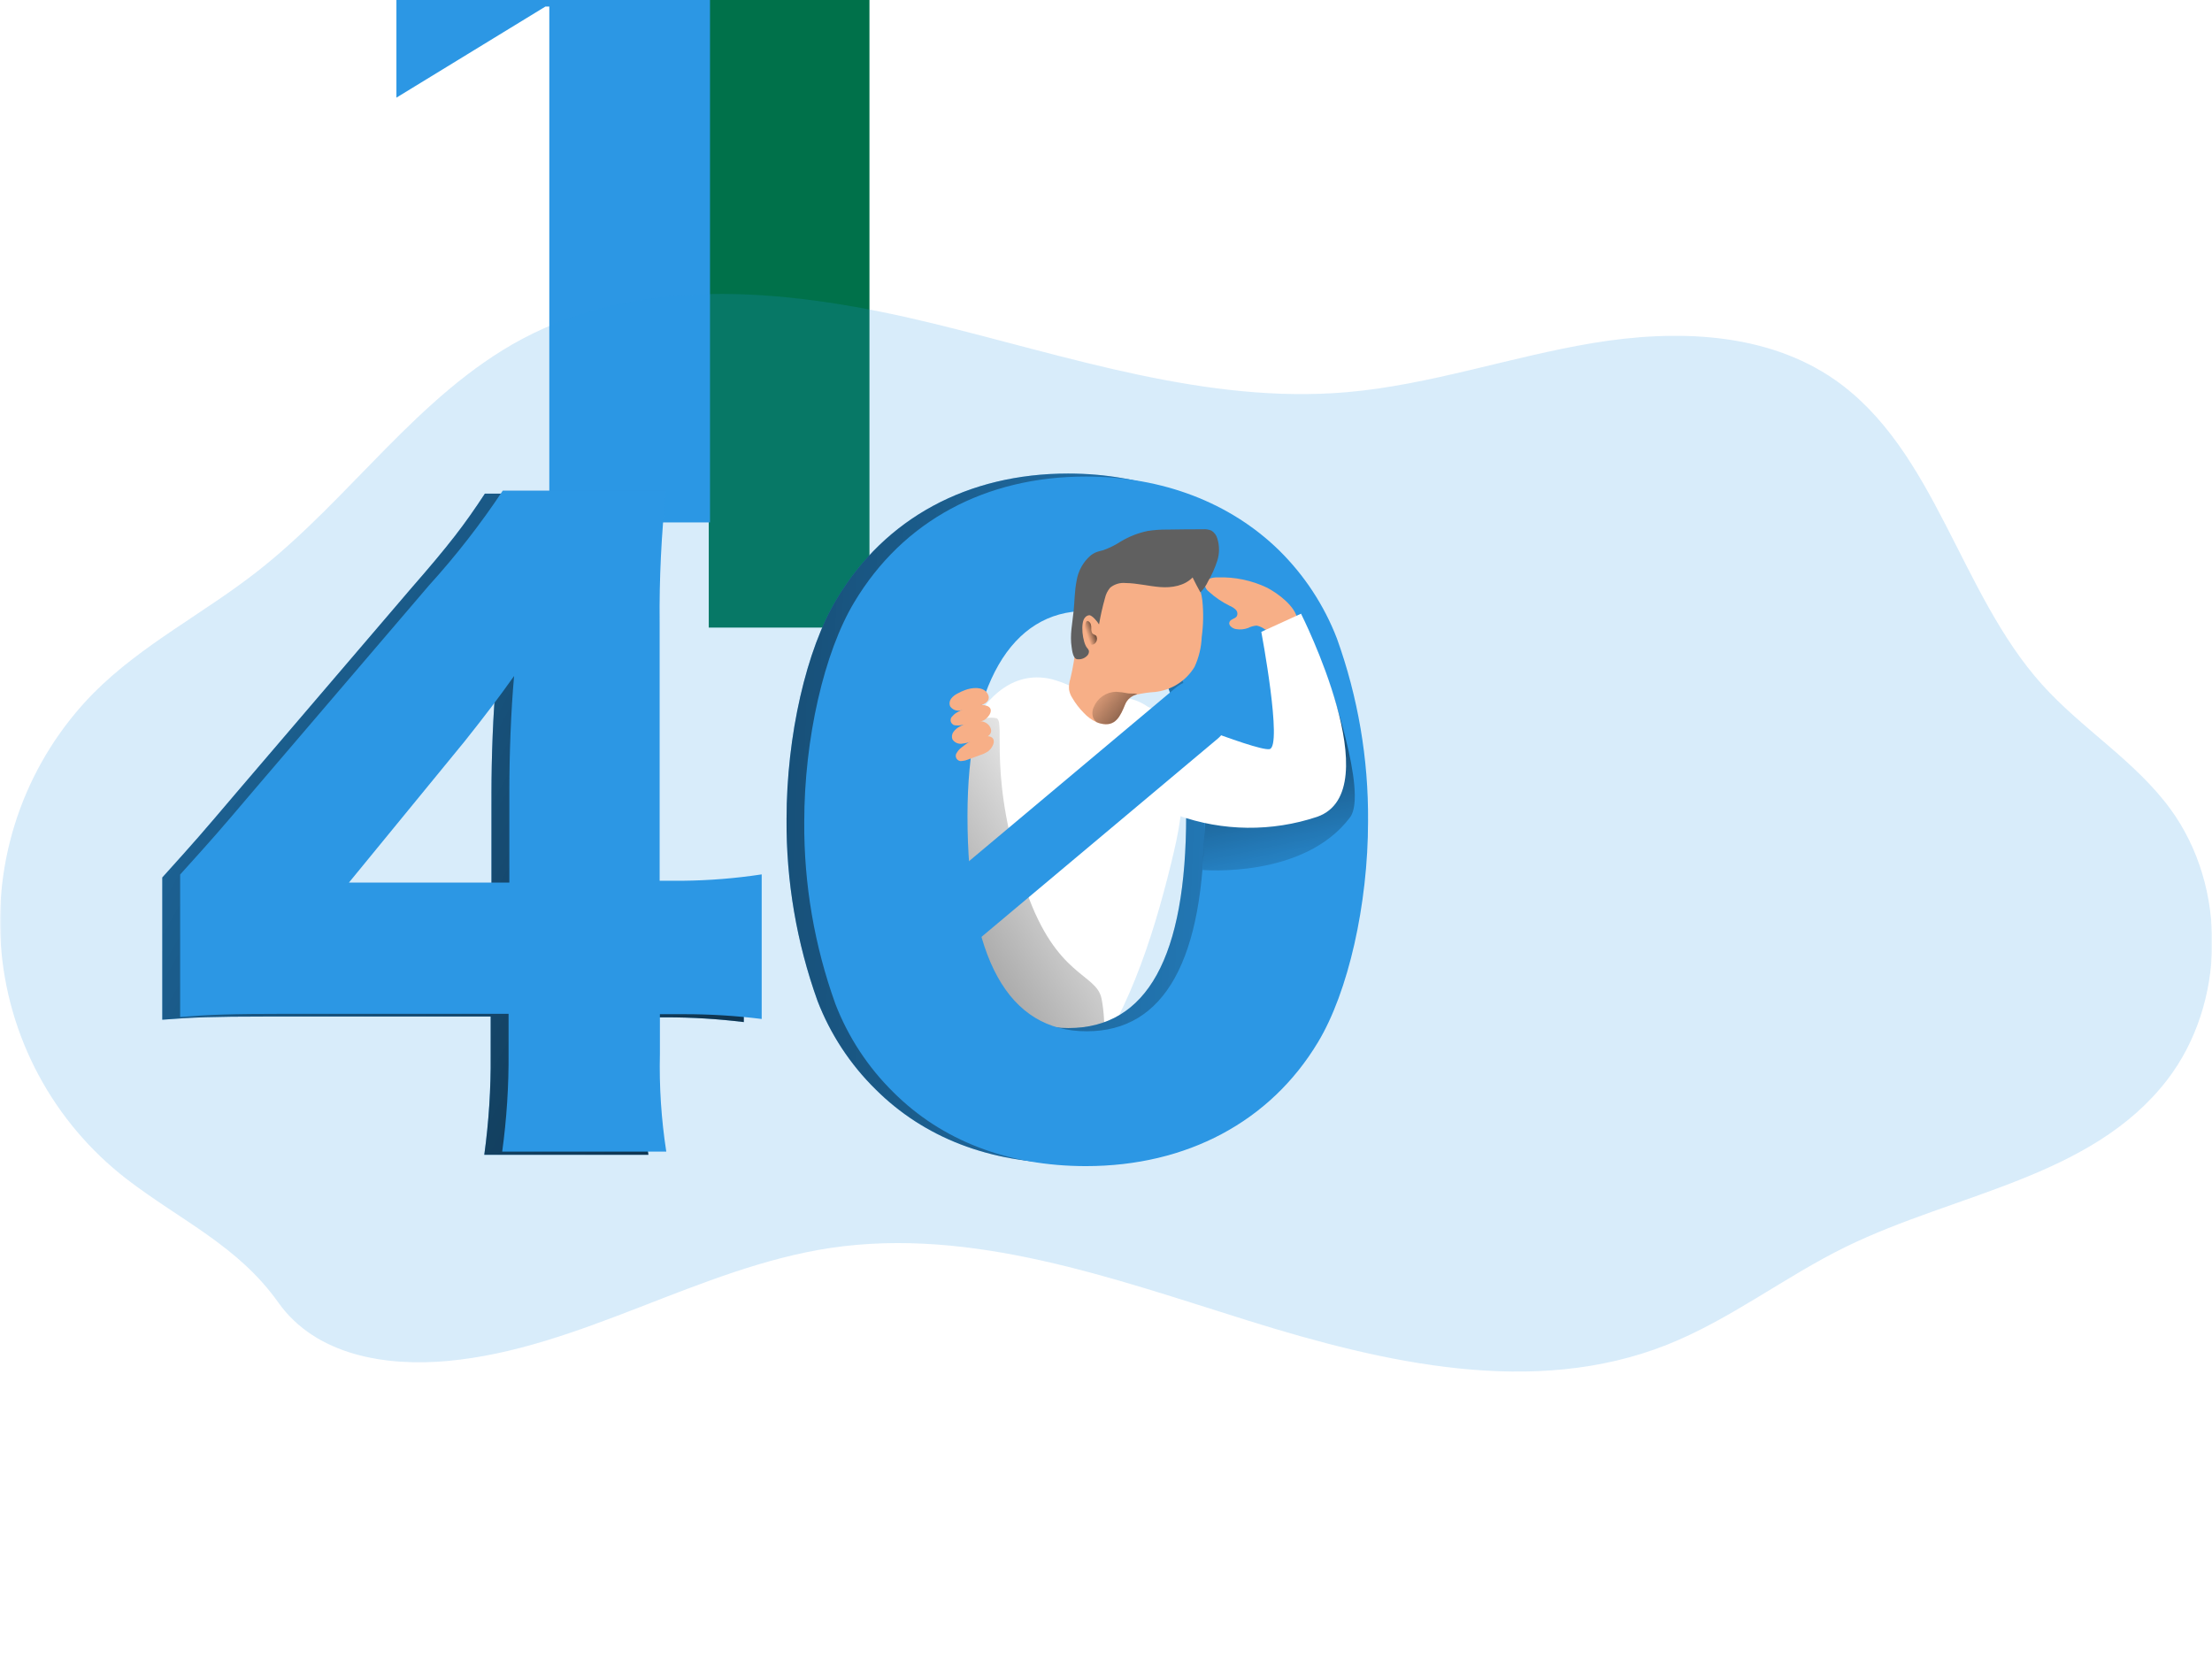 <svg width="652" height="491" viewBox="0 0 652 491" fill="none" xmlns="http://www.w3.org/2000/svg">
<g clip-path="url(#clip0_11_31)">
<g filter="url(#filter0_dd_11_31)">
<path d="M518.277 150.636V347H470.912V194.933H469.761L425.848 221.78V180.743L474.268 150.636H518.277Z" fill="#00714A"/>
</g>
<g filter="url(#filter1_dddd_11_31)">
<path d="M523.277 151.636V348H475.912V195.933H474.761L430.848 222.78V181.743L479.268 151.636H523.277Z" fill="#2c97e4"/>
</g>
<mask id="mask0_11_31" style="mask-type:luminance" maskUnits="userSpaceOnUse" x="0" y="0" width="652" height="491">
<path d="M652 0H0V491H652V0Z" fill="white"/>
</mask>
<g mask="url(#mask0_11_31)">
<path opacity="0.18" d="M37.312 347.537C26.574 339.244 17.717 328.772 11.324 316.81C4.931 304.849 1.147 291.67 0.222 278.141C-0.704 264.612 1.25 251.041 5.955 238.322C10.66 225.603 18.009 214.024 27.518 204.349C41.736 190.019 60.113 180.807 75.882 168.4C103.153 147.077 123.346 116.277 153.768 99.993C190.398 80.375 234.789 85.555 275.02 95.341C315.251 105.127 355.668 119.146 396.923 115.61C421.493 113.486 445.148 105.173 469.485 101.125C493.822 97.078 520.519 97.807 540.883 111.981C570.528 132.747 577.575 174.712 601.897 201.774C613.677 214.894 629.323 224.23 639.753 238.498C656.531 261.435 656.097 295.879 638.744 318.381C616.518 347.149 576.411 351.709 544.064 367.527C526.06 376.336 509.918 389.037 491.292 396.419C452.148 411.927 408.114 401.832 367.976 389.301C327.838 376.77 286.49 361.696 244.939 367.837C206.136 373.606 171.167 397.536 132.038 401.165C113.878 402.855 93.142 399.614 82.044 383.95C70.108 367.155 53.47 359.944 37.312 347.537Z" fill="#2c97e4"/>
<path d="M47.836 258.659C58.375 246.95 58.375 246.95 70.326 232.899L121.189 173.425C132.442 160.538 136.897 154.691 142.919 145.51H191.035C189.659 158.418 189.032 171.394 189.157 184.374V260.535H195.955C203.75 260.462 211.531 259.835 219.237 258.659V301.276C211.616 300.34 203.944 299.874 196.265 299.88H189.234V311.589C189.01 321.225 189.638 330.862 191.112 340.388H142.748C144.079 330.691 144.707 320.911 144.626 311.123V299.647H78.304C63.062 299.647 56.574 299.88 47.836 300.578V258.659ZM144.859 233.845C144.859 223.3 145.325 210.428 146.272 200.115C141.615 206.675 138.061 211.358 131.744 219.314L97.519 261.001H144.859V233.845Z" fill="#2c97e4"/>
<path d="M47.836 258.659C58.375 246.95 58.375 246.95 70.326 232.899L121.189 173.425C132.442 160.538 136.897 154.691 142.919 145.51H191.035C189.659 158.418 189.032 171.394 189.157 184.374V260.535H195.955C203.75 260.462 211.531 259.835 219.237 258.659V301.276C211.616 300.34 203.944 299.874 196.265 299.88H189.234V311.589C189.01 321.225 189.638 330.862 191.112 340.388H142.748C144.079 330.691 144.707 320.911 144.626 311.123V299.647H78.304C63.062 299.647 56.574 299.88 47.836 300.578V258.659ZM144.859 233.845C144.859 223.3 145.325 210.428 146.272 200.115C141.615 206.675 138.061 211.358 131.744 219.314L97.519 261.001H144.859V233.845Z" fill="url(#paint0_linear_11_31)"/>
<path d="M308.654 199.929C313.31 200.704 317.641 203.558 322.313 204.581C326.395 205.512 330.694 205.031 334.73 206.458C342.258 209.125 347.147 218.198 348.218 227.301C349.289 236.404 347.38 245.616 345.207 254.456C339.495 277.75 331.734 301.012 317.765 318.676C316.787 319.901 315.608 321.188 314.164 321.157C313.162 321.02 312.226 320.582 311.479 319.901C308.546 317.895 305.863 315.547 303.486 312.907C299.76 308.425 297.603 302.516 295.725 296.654C290.432 280.153 280.328 269.701 278.45 252.207C276.401 233.861 286.443 196.269 308.654 199.929Z" fill="#ffff"/>
<path d="M293.631 211.684C291.649 211.327 289.605 211.696 287.873 212.723C286.056 213.839 284.487 215.315 283.262 217.059C282.037 218.803 281.182 220.779 280.749 222.866C279.908 227.047 279.756 231.337 280.299 235.567C281.361 247.981 283.77 260.242 287.485 272.136C288.571 275.578 285.467 283.751 287.718 286.574C289.549 288.869 288.633 302.656 291.024 304.362C297.651 309.138 311.419 306.502 318.046 311.278C326.629 317.482 326.055 301.105 324.689 294.359C323.137 286.837 311.481 288.156 302.556 262.753C290.682 228.945 296.673 212.382 293.631 211.684Z" fill="url(#paint1_linear_11_31)"/>
<path d="M258.055 321.08C250.581 313.719 244.761 304.854 240.982 295.072C234.807 277.871 231.712 259.718 231.84 241.445C231.84 216.864 237.707 191.337 246.616 176.589C260.911 152.691 285.279 139.586 314.816 139.586C337.555 139.586 357.469 147.34 371.764 161.298C379.237 168.652 385.057 177.513 388.837 187.29C395.025 204.567 398.114 222.8 397.963 241.15C397.963 265.746 392.112 291.505 383.203 306.285C369.14 329.733 344.539 342.884 314.77 342.884C291.798 342.884 272.35 335.347 258.055 321.08ZM279.785 239.584C279.785 281.456 291.736 303.044 314.94 303.044C338.145 303.044 349.63 281.968 349.63 240.281C349.63 200.239 337.446 179.163 314.708 179.163C292.745 179.163 279.847 201.402 279.847 239.584H279.785Z" fill="#2c97e4"/>
<path d="M258.055 321.08C250.581 313.719 244.761 304.854 240.982 295.072C234.807 277.871 231.712 259.718 231.84 241.445C231.84 216.864 237.707 191.337 246.616 176.589C260.911 152.691 285.279 139.586 314.816 139.586C337.555 139.586 357.469 147.34 371.764 161.298C379.237 168.652 385.057 177.513 388.837 187.29C395.025 204.567 398.114 222.8 397.963 241.15C397.963 265.746 392.112 291.505 383.203 306.285C369.14 329.733 344.539 342.884 314.77 342.884C291.798 342.884 272.35 335.347 258.055 321.08ZM279.785 239.584C279.785 281.456 291.736 303.044 314.94 303.044C338.145 303.044 349.63 281.968 349.63 240.281C349.63 200.239 337.446 179.163 314.708 179.163C292.745 179.163 279.847 201.402 279.847 239.584H279.785Z" fill="url(#paint2_linear_11_31)"/>
<path d="M53.098 257.79C63.652 246.082 63.652 246.082 75.603 232.031L126.466 172.541C134.405 163.798 141.669 154.466 148.196 144.626H196.312C194.936 157.539 194.309 170.52 194.434 183.506V259.62H201.232C209.027 259.54 216.807 258.913 224.514 257.744V300.361C216.894 299.412 209.222 298.941 201.543 298.949H194.512V310.658C194.286 320.294 194.914 329.932 196.39 339.457H148.025C149.35 329.801 149.978 320.063 149.904 310.317V298.841H83.566C68.34 298.841 61.836 299.073 53.098 299.787V257.79ZM150.136 232.977C150.136 222.431 150.602 209.56 151.533 199.262C146.877 205.806 143.338 210.49 137.005 218.461L102.859 260.148H150.136V232.977Z" fill="#2c97e4"/>
<path d="M263.318 321.948C255.845 314.593 250.025 305.733 246.244 295.956C240.053 278.758 236.943 260.605 237.056 242.329C237.056 217.748 242.923 192.221 251.832 177.457C266.127 153.574 290.495 140.47 320.032 140.47C342.755 140.47 362.684 148.224 376.98 162.182C384.457 169.533 390.278 178.394 394.053 188.174C400.276 205.46 403.387 223.71 403.241 242.08C403.241 266.661 397.39 292.436 388.481 307.215C374.419 330.633 349.802 343.737 320.048 343.737C297.076 343.722 277.628 336.231 263.318 321.948ZM285.171 240.53C285.171 282.402 297.123 303.99 320.327 303.99C343.298 303.99 355.017 282.914 355.017 241.243C355.017 201.185 342.817 180.109 320.094 180.109C298.008 180.047 285.171 202.286 285.171 240.53Z" fill="#2c97e4"/>
<path d="M354.475 256.441C354.475 256.441 384.306 259.078 397.934 240.933C403.366 233.737 391.26 199.836 391.26 199.836L377.493 224.463L355.763 229.395L354.475 256.441Z" fill="url(#paint3_linear_11_31)"/>
<path d="M284.472 203.403C283.668 203.696 282.89 204.054 282.144 204.473C281.443 204.827 280.829 205.33 280.343 205.946C280.106 206.258 279.953 206.626 279.899 207.014C279.845 207.403 279.891 207.798 280.033 208.164C280.348 208.649 280.803 209.029 281.337 209.253C281.871 209.477 282.461 209.535 283.029 209.42C284.938 209.234 286.707 208.288 288.616 207.962C290.525 207.636 292.326 206.318 290.975 204.287C289.625 202.255 286.381 202.689 284.472 203.403Z" fill="#F7AF87"/>
<path d="M290.557 207.962C287.763 207.233 284.845 208.458 282.331 209.87C281.738 210.158 281.209 210.565 280.779 211.064C280.52 211.27 280.334 211.553 280.247 211.872C280.161 212.191 280.179 212.529 280.298 212.837C280.418 213.146 280.633 213.408 280.912 213.585C281.191 213.763 281.519 213.846 281.85 213.824C282.421 213.881 282.998 213.845 283.557 213.716L287.422 213.049C288.321 212.944 289.196 212.692 290.014 212.304C291.768 211.281 293.258 208.629 290.557 207.962Z" fill="#F7AF87"/>
<path d="M285.171 213.095C284.37 213.4 283.592 213.763 282.843 214.181C282.135 214.557 281.519 215.087 281.042 215.732C280.809 216.043 280.659 216.408 280.605 216.793C280.55 217.178 280.594 217.57 280.732 217.934C281.048 218.42 281.502 218.799 282.036 219.023C282.57 219.247 283.16 219.305 283.728 219.19C285.637 219.004 287.406 218.058 289.315 217.732C291.224 217.407 293.025 216.104 291.674 214.057C290.324 212.01 287.049 212.382 285.171 213.095Z" fill="#F7AF87"/>
<path d="M291.193 217.003C288.322 216.771 285.668 218.554 283.433 220.322C282.889 220.719 282.431 221.22 282.082 221.796C281.869 222.045 281.741 222.356 281.715 222.683C281.69 223.011 281.77 223.337 281.942 223.617C282.115 223.896 282.372 224.113 282.676 224.238C282.98 224.362 283.315 224.386 283.634 224.308C284.201 224.266 284.757 224.129 285.28 223.905L288.958 222.555C289.831 222.294 290.654 221.89 291.395 221.361C292.932 220.09 293.972 217.267 291.193 217.003Z" fill="#F7AF87"/>
<path d="M373.456 173.223C368.931 171.068 363.953 170.031 358.943 170.199C358.097 170.158 357.25 170.296 356.46 170.603C356.073 170.771 355.744 171.049 355.513 171.401C355.281 171.754 355.157 172.166 355.156 172.588C355.307 173.323 355.728 173.976 356.336 174.418C358.169 176.083 360.228 177.482 362.451 178.574C363.123 178.839 363.735 179.234 364.252 179.737C364.505 179.992 364.668 180.322 364.715 180.677C364.763 181.033 364.693 181.394 364.516 181.707C364.003 182.42 362.824 182.451 362.436 183.257C361.924 184.265 363.212 185.258 364.329 185.444C365.517 185.647 366.737 185.535 367.868 185.118C368.66 184.711 369.526 184.469 370.414 184.405C371.291 184.593 372.117 184.969 372.835 185.506C375.287 186.902 382.908 186.948 382.427 182.699C381.977 178.76 376.591 174.852 373.456 173.223Z" fill="#F7AF87"/>
<path d="M335.957 207.419C335.957 207.419 370.274 221.547 374.201 220.819C378.128 220.09 371.78 186.251 371.78 186.251L383.483 180.9C383.483 180.9 409.869 233.163 388.264 240.762C374.903 245.229 360.427 245.076 347.163 240.328L335.957 207.419Z" fill="#ffff"/>
<path d="M354.211 187.801C354.09 190.837 353.373 193.82 352.1 196.579C350.854 198.635 349.147 200.374 347.113 201.657C345.079 202.941 342.775 203.735 340.381 203.977C338.637 204.089 336.904 204.333 335.197 204.705C334.406 204.867 333.667 205.223 333.047 205.74C332.427 206.256 331.944 206.919 331.643 207.667C330.262 211.017 328.834 214.414 324.379 213.282C323.961 213.189 323.554 213.048 323.168 212.863C321.768 212.206 320.508 211.284 319.459 210.149C318.152 208.827 317.015 207.348 316.075 205.744C315.589 205.003 315.261 204.168 315.113 203.294C315.021 202.22 315.148 201.139 315.485 200.115C317.037 193.912 317.286 186.886 319.49 180.838C321.746 174.707 326.057 169.545 331.689 166.229C337.262 162.988 345.007 162.942 349.741 167.361C352.331 169.952 353.971 173.34 354.397 176.977C354.77 180.579 354.707 184.214 354.211 187.801Z" fill="#F7AF87"/>
<path d="M316.462 180.047C316.757 177.132 316.741 174.169 317.315 171.3C317.75 168.369 319.22 165.69 321.46 163.748C322.022 163.302 322.65 162.946 323.322 162.693C323.928 162.476 324.564 162.352 325.185 162.182C327.009 161.532 328.749 160.667 330.369 159.607C332.825 158.136 335.512 157.088 338.316 156.506C340.211 156.216 342.126 156.081 344.043 156.102C347.561 156.04 351.095 156.009 354.644 156.009C355.477 155.947 356.313 156.085 357.081 156.412C357.925 156.933 358.54 157.753 358.804 158.708C359.479 160.848 359.479 163.143 358.804 165.283C358.117 167.4 357.206 169.438 356.087 171.362C355.542 172.575 354.773 173.675 353.821 174.604C352.999 173.177 352.269 171.704 351.524 170.215C349.15 172.681 345.409 173.317 341.994 173.053C338.58 172.789 335.227 171.905 331.812 171.859C331 171.773 330.179 171.848 329.396 172.079C328.613 172.311 327.884 172.694 327.249 173.208C326.484 174.099 325.951 175.164 325.697 176.31C324.979 178.862 324.393 181.451 323.943 184.064C323.539 183.304 321.91 181.319 321.056 181.35C320.81 181.374 320.571 181.448 320.355 181.568C320.138 181.688 319.949 181.851 319.799 182.048C318.386 183.599 319.085 189.29 320.389 190.934C320.65 191.183 320.847 191.492 320.963 191.833C320.989 192.062 320.97 192.293 320.906 192.514C320.842 192.735 320.735 192.941 320.59 193.121C320.232 193.544 319.777 193.874 319.264 194.085C318.75 194.295 318.194 194.38 317.641 194.33C316.276 194.33 316.012 191.725 315.872 190.763C315.298 187.181 316.12 183.568 316.462 180.047Z" fill="#606060"/>
<path d="M321.91 186.592C321.718 186.191 321.632 185.748 321.661 185.304C321.693 184.86 321.646 184.414 321.522 183.986C321.38 183.594 321.098 183.268 320.73 183.071C320.624 183.041 320.511 183.041 320.404 183.071C320.314 183.109 320.234 183.169 320.172 183.244C320.11 183.32 320.067 183.41 320.047 183.506C319.504 185.205 319.564 187.04 320.218 188.701C320.304 188.999 320.456 189.273 320.663 189.504C320.87 189.735 321.126 189.916 321.413 190.035C321.666 190.085 321.928 190.072 322.174 189.996C322.421 189.92 322.645 189.784 322.825 189.6C323.07 189.342 323.237 189.021 323.308 188.673C323.379 188.325 323.352 187.964 323.229 187.631C322.965 187.01 322.236 187.15 321.91 186.592Z" fill="url(#paint4_linear_11_31)"/>
<path d="M335.196 204.674C334.405 204.836 333.666 205.192 333.046 205.709C332.425 206.225 331.943 206.888 331.641 207.636C330.26 210.986 328.832 214.383 324.377 213.25C323.959 213.158 323.553 213.017 323.167 212.832C322.79 212.51 322.484 212.114 322.267 211.669C322.067 211.145 321.976 210.587 321.997 210.028C322.018 209.468 322.152 208.919 322.391 208.412C322.929 207.109 323.834 205.99 324.997 205.191C326.16 204.393 327.53 203.949 328.941 203.914C330.126 203.969 331.305 204.125 332.464 204.38C333.178 204.473 334.016 204.38 334.668 204.457C334.857 204.491 335.037 204.565 335.196 204.674Z" fill="url(#paint5_linear_11_31)"/>
</g>
<rect x="280.508" y="283.541" width="19.459" height="112.269" rx="9.73" transform="rotate(-130 280.508 283.541)" fill="#2c97e4"/>
</g>
<defs>
<filter id="filter0_dd_11_31" x="178.848" y="-32.364" width="339.429" height="388.364" filterUnits="userSpaceOnUse" color-interpolation-filters="sRGB">
<feFlood flood-opacity="0" result="BackgroundImageFix"/>
<feColorMatrix in="SourceAlpha" type="matrix" values="0 0 0 0 0 0 0 0 0 0 0 0 0 0 0 0 0 0 127 0" result="hardAlpha"/>
<feOffset dx="-94" dy="-58"/>
<feGaussianBlur stdDeviation="33.5"/>
<feColorMatrix type="matrix" values="0 0 0 0 0 0 0 0 0 0 0 0 0 0 0 0 0 0 0.05 0"/>
<feBlend mode="normal" in2="BackgroundImageFix" result="effect1_dropShadow_11_31"/>
<feColorMatrix in="SourceAlpha" type="matrix" values="0 0 0 0 0 0 0 0 0 0 0 0 0 0 0 0 0 0 127 0" result="hardAlpha"/>
<feOffset dx="-168" dy="-104"/>
<feGaussianBlur stdDeviation="39.5"/>
<feColorMatrix type="matrix" values="0 0 0 0 0 0 0 0 0 0 0 0 0 0 0 0 0 0 0.01 0"/>
<feBlend mode="normal" in2="effect1_dropShadow_11_31" result="effect2_dropShadow_11_31"/>
<feBlend mode="normal" in="SourceGraphic" in2="effect2_dropShadow_11_31" result="shape"/>
</filter>
<filter id="filter1_dddd_11_31" x="183.848" y="-31.364" width="356.429" height="402.364" filterUnits="userSpaceOnUse" color-interpolation-filters="sRGB">
<feFlood flood-opacity="0" result="BackgroundImageFix"/>
<feColorMatrix in="SourceAlpha" type="matrix" values="0 0 0 0 0 0 0 0 0 0 0 0 0 0 0 0 0 0 127 0" result="hardAlpha"/>
<feOffset dx="-10" dy="-6"/>
<feGaussianBlur stdDeviation="13.5"/>
<feColorMatrix type="matrix" values="0 0 0 0 0 0 0 0 0 0 0 0 0 0 0 0 0 0 0.1 0"/>
<feBlend mode="normal" in2="BackgroundImageFix" result="effect1_dropShadow_11_31"/>
<feColorMatrix in="SourceAlpha" type="matrix" values="0 0 0 0 0 0 0 0 0 0 0 0 0 0 0 0 0 0 127 0" result="hardAlpha"/>
<feOffset dx="-42" dy="-26"/>
<feGaussianBlur stdDeviation="24.5"/>
<feColorMatrix type="matrix" values="0 0 0 0 0 0 0 0 0 0 0 0 0 0 0 0 0 0 0.09 0"/>
<feBlend mode="normal" in2="effect1_dropShadow_11_31" result="effect2_dropShadow_11_31"/>
<feColorMatrix in="SourceAlpha" type="matrix" values="0 0 0 0 0 0 0 0 0 0 0 0 0 0 0 0 0 0 127 0" result="hardAlpha"/>
<feOffset dx="-94" dy="-58"/>
<feGaussianBlur stdDeviation="33.5"/>
<feColorMatrix type="matrix" values="0 0 0 0 0 0 0 0 0 0 0 0 0 0 0 0 0 0 0.05 0"/>
<feBlend mode="normal" in2="effect2_dropShadow_11_31" result="effect3_dropShadow_11_31"/>
<feColorMatrix in="SourceAlpha" type="matrix" values="0 0 0 0 0 0 0 0 0 0 0 0 0 0 0 0 0 0 127 0" result="hardAlpha"/>
<feOffset dx="-168" dy="-104"/>
<feGaussianBlur stdDeviation="39.5"/>
<feColorMatrix type="matrix" values="0 0 0 0 0 0 0 0 0 0 0 0 0 0 0 0 0 0 0.01 0"/>
<feBlend mode="normal" in2="effect3_dropShadow_11_31" result="effect4_dropShadow_11_31"/>
<feBlend mode="normal" in="SourceGraphic" in2="effect4_dropShadow_11_31" result="shape"/>
</filter>
<linearGradient id="paint0_linear_11_31" x1="-101.307" y1="99.652" x2="407.478" y2="384.59" gradientUnits="userSpaceOnUse">
<stop stop-opacity="0"/>
<stop offset="0.99"/>
</linearGradient>
<linearGradient id="paint1_linear_11_31" x1="336.641" y1="243.244" x2="178.645" y2="340.552" gradientUnits="userSpaceOnUse">
<stop stop-opacity="0"/>
<stop offset="0.99"/>
</linearGradient>
<linearGradient id="paint2_linear_11_31" x1="458.838" y1="247.059" x2="-28.605" y2="227.268" gradientUnits="userSpaceOnUse">
<stop stop-opacity="0"/>
<stop offset="0.99"/>
</linearGradient>
<linearGradient id="paint3_linear_11_31" x1="382.071" y1="267.406" x2="361.585" y2="170.689" gradientUnits="userSpaceOnUse">
<stop stop-opacity="0"/>
<stop offset="0.99"/>
</linearGradient>
<linearGradient id="paint4_linear_11_31" x1="320.296" y1="186.809" x2="324.315" y2="185.411" gradientUnits="userSpaceOnUse">
<stop stop-opacity="0"/>
<stop offset="0.99"/>
</linearGradient>
<linearGradient id="paint5_linear_11_31" x1="321.366" y1="202.348" x2="345.082" y2="221.799" gradientUnits="userSpaceOnUse">
<stop stop-opacity="0"/>
<stop offset="0.99"/>
</linearGradient>
<clipPath id="clip0_11_31">
<rect width="652" height="491" fill="white"/>
</clipPath>
</defs>
</svg>
